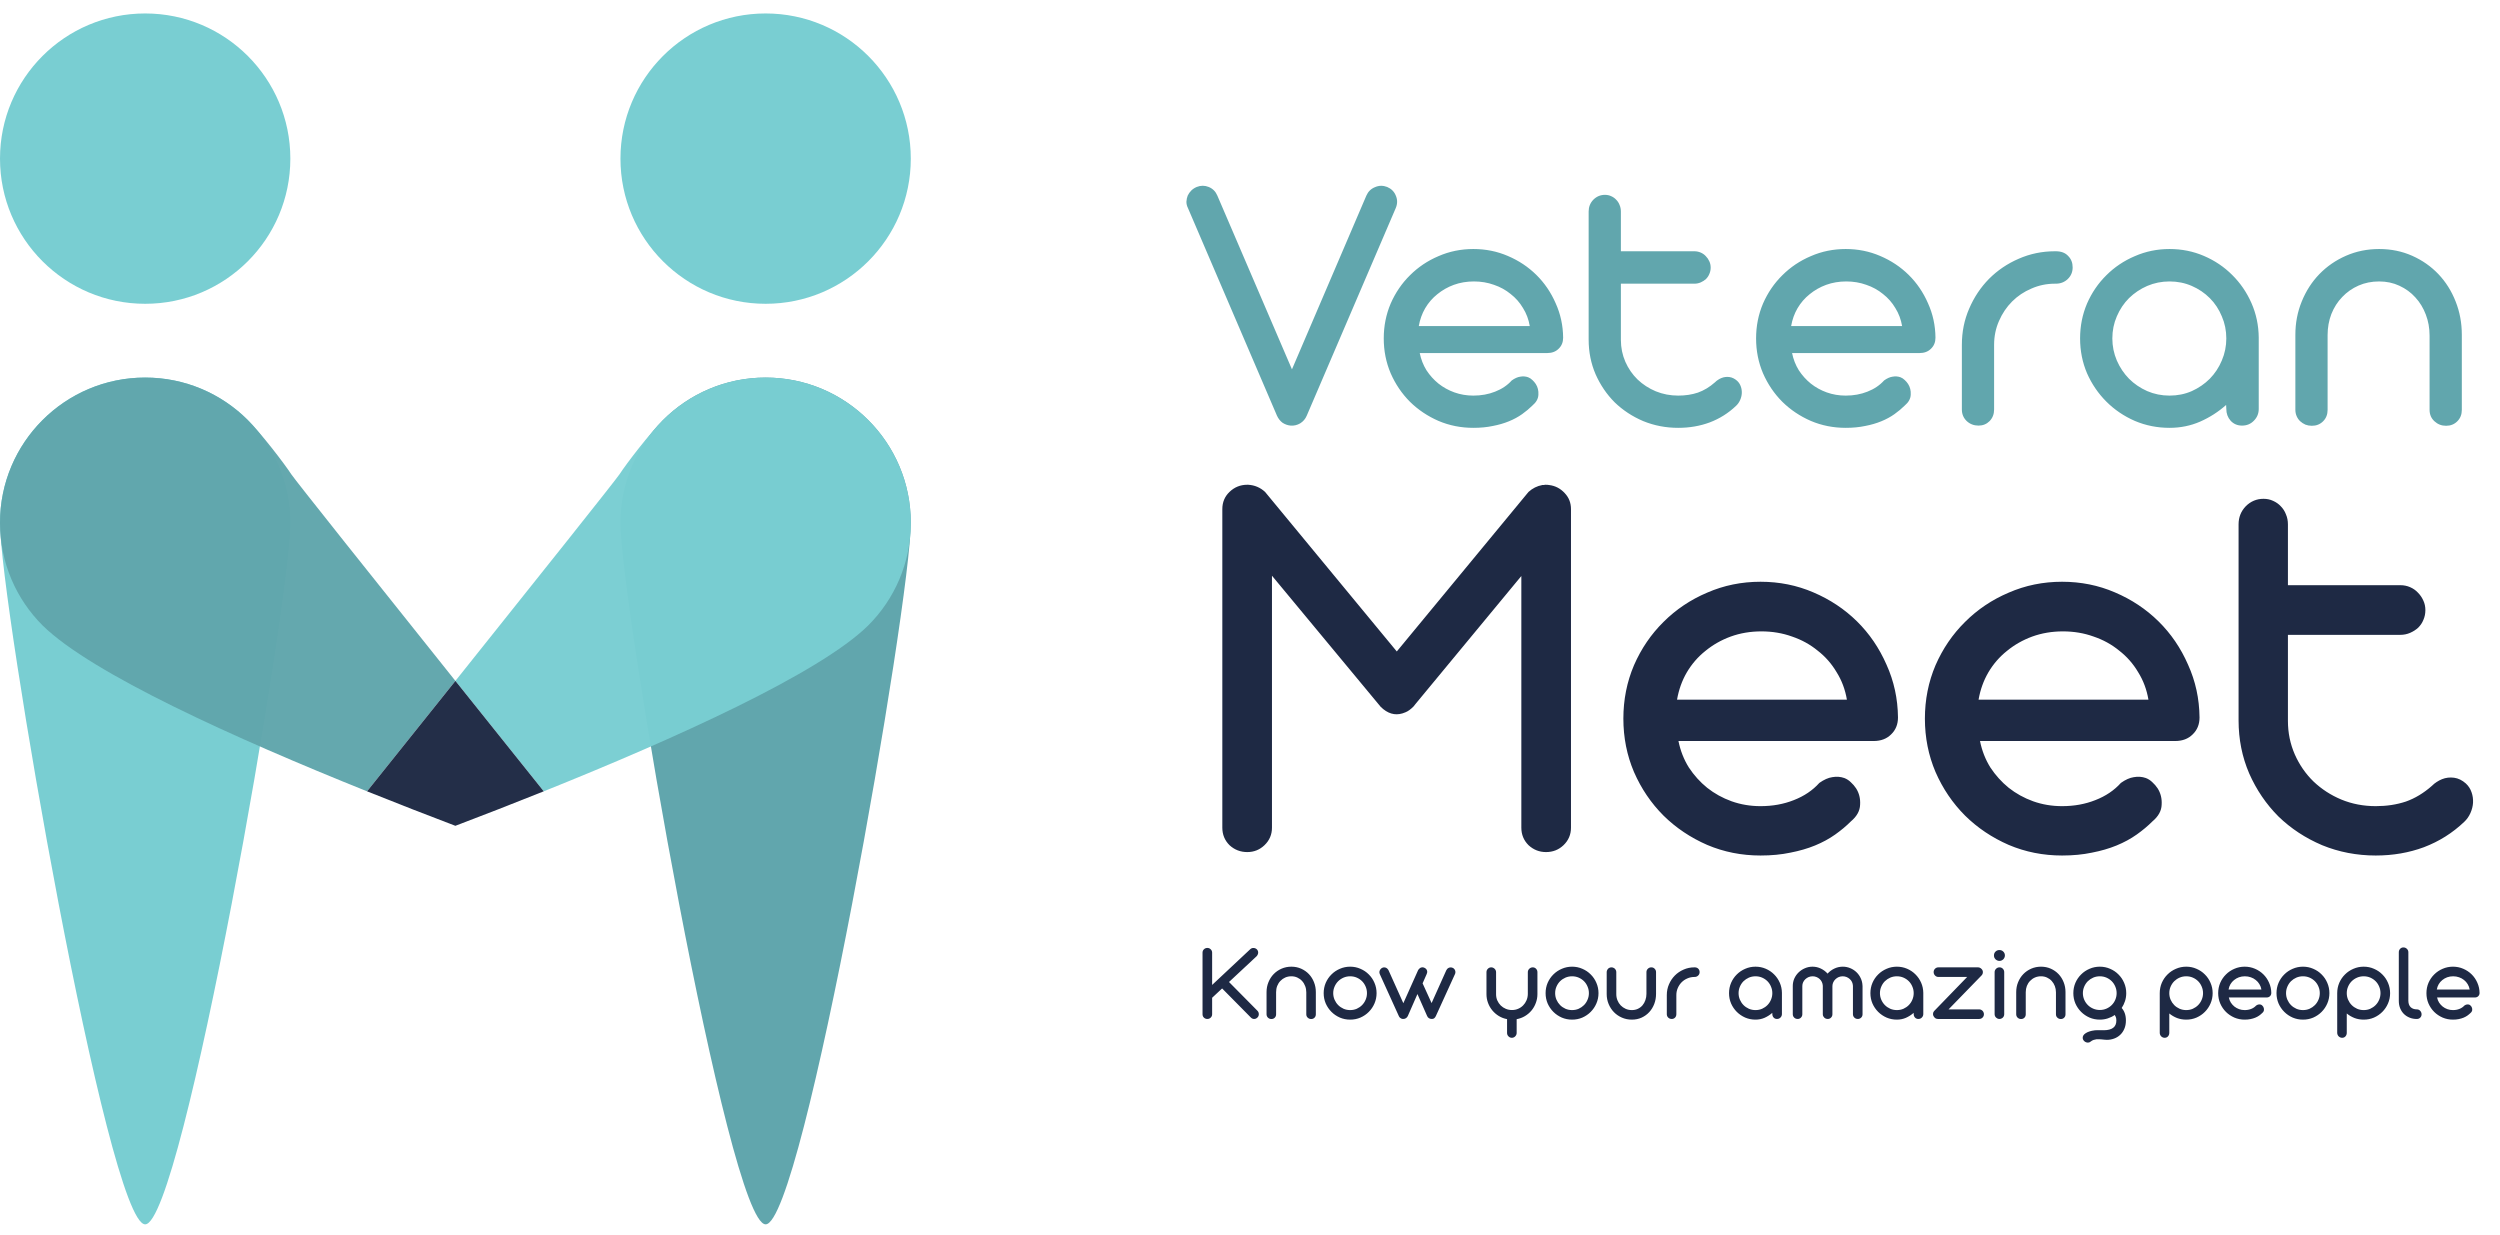 <svg width="170" height="84" viewBox="0 0 170 84" fill="none" xmlns="http://www.w3.org/2000/svg">
<path d="M9.872 20.658C15.323 20.658 19.743 16.238 19.743 10.787C19.743 5.335 15.323 0.915 9.872 0.915C4.42 0.915 0 5.335 0 10.787C0 16.238 4.42 20.658 9.872 20.658Z" fill="#79CED2"/>
<path d="M52.063 20.658C57.515 20.658 61.934 16.238 61.934 10.787C61.934 5.335 57.515 0.915 52.063 0.915C46.611 0.915 42.191 5.335 42.191 10.787C42.191 16.238 46.611 20.658 52.063 20.658Z" fill="#79CED2"/>
<path d="M61.935 35.546C61.935 40.998 54.595 83.255 52.063 83.255C49.531 83.255 42.191 40.998 42.191 35.546C42.191 30.094 46.611 25.674 52.063 25.674C57.515 25.674 61.935 30.094 61.935 35.546Z" fill="#61A6AD"/>
<path opacity="0.973" d="M52.063 25.674C50.7 25.674 49.401 25.95 48.22 26.45C47.039 26.949 45.976 27.672 45.082 28.565C44.189 29.458 42.622 31.491 42.124 32.255C41.877 32.633 36.415 39.486 30.967 46.301C33.157 49.041 35.125 51.499 36.974 53.81C45.94 50.209 55.728 45.793 59.043 42.526C59.936 41.633 60.66 40.569 61.159 39.388C61.659 38.207 61.935 36.909 61.935 35.546C61.935 34.183 61.659 32.884 61.159 31.703C60.66 30.522 59.936 29.458 59.043 28.565C58.15 27.672 57.086 26.949 55.905 26.45C54.724 25.95 53.426 25.674 52.063 25.674V25.674Z" fill="#79CED2"/>
<path d="M19.743 35.546C19.743 40.998 12.404 83.255 9.872 83.255C7.339 83.255 0 40.998 0 35.546C0 30.094 4.42 25.674 9.872 25.674C15.323 25.674 19.743 30.094 19.743 35.546Z" fill="#79CED2"/>
<path opacity="0.973" d="M9.872 25.674C8.509 25.674 7.211 25.95 6.03 26.45C4.849 26.949 3.785 27.672 2.892 28.565C1.999 29.458 1.275 30.522 0.776 31.703C0.276 32.884 0 34.183 0 35.546C0 36.909 0.276 38.207 0.776 39.388C1.275 40.569 1.999 41.633 2.892 42.526C6.206 45.793 15.993 50.209 24.959 53.81C27.088 51.15 27.97 50.051 30.967 46.301C25.516 39.481 20.057 32.633 19.811 32.255C19.312 31.491 17.745 29.458 16.852 28.565C15.959 27.672 14.896 26.949 13.714 26.45C12.534 25.95 11.235 25.674 9.872 25.674V25.674Z" fill="#61A6AD"/>
<path opacity="0.973" d="M30.967 46.301C27.97 50.052 27.088 51.15 24.959 53.81C27.038 54.645 29.066 55.433 30.965 56.155C32.868 55.431 34.892 54.646 36.974 53.81C35.125 51.499 33.157 49.041 30.967 46.301Z" fill="#1E2944"/>
<path d="M80.778 14.142C80.71 14.006 80.676 13.866 80.676 13.721C80.685 13.568 80.714 13.428 80.765 13.3C80.825 13.173 80.906 13.058 81.008 12.956C81.109 12.854 81.233 12.774 81.377 12.714C81.649 12.604 81.921 12.604 82.193 12.714C82.465 12.825 82.66 13.02 82.779 13.3L87.853 25.116L92.913 13.3C93.032 13.028 93.227 12.837 93.499 12.727C93.771 12.608 94.047 12.604 94.328 12.714C94.608 12.833 94.804 13.028 94.914 13.3C95.033 13.572 95.033 13.853 94.914 14.142L88.859 28.265C88.766 28.486 88.617 28.66 88.413 28.788C88.209 28.907 87.993 28.957 87.763 28.941C87.568 28.924 87.385 28.86 87.215 28.749C87.054 28.63 86.926 28.469 86.833 28.265L80.778 14.142ZM96.542 24.008C96.627 24.432 96.78 24.823 97.001 25.18C97.23 25.529 97.502 25.83 97.817 26.085C98.14 26.34 98.501 26.54 98.9 26.684C99.308 26.829 99.737 26.901 100.188 26.901C100.723 26.901 101.216 26.812 101.666 26.633C102.125 26.455 102.503 26.2 102.801 25.869C103.005 25.724 103.196 25.639 103.374 25.614C103.561 25.58 103.74 25.592 103.91 25.652C104.02 25.694 104.118 25.758 104.203 25.843C104.288 25.919 104.364 26.009 104.432 26.111C104.568 26.323 104.628 26.565 104.611 26.837C104.602 27.109 104.466 27.356 104.203 27.577C103.999 27.78 103.765 27.976 103.502 28.163C103.238 28.35 102.941 28.511 102.609 28.647C102.278 28.783 101.913 28.89 101.513 28.966C101.114 29.051 100.672 29.093 100.188 29.093C99.346 29.093 98.556 28.936 97.817 28.622C97.078 28.299 96.432 27.866 95.879 27.322C95.327 26.769 94.889 26.123 94.566 25.384C94.252 24.645 94.095 23.855 94.095 23.013C94.095 22.172 94.252 21.382 94.566 20.642C94.889 19.903 95.327 19.262 95.879 18.718C96.432 18.165 97.078 17.732 97.817 17.418C98.556 17.095 99.346 16.933 100.188 16.933C101.02 16.933 101.802 17.09 102.533 17.405C103.272 17.719 103.918 18.148 104.47 18.692C105.023 19.236 105.46 19.878 105.783 20.617C106.115 21.348 106.285 22.13 106.293 22.962C106.293 23.268 106.191 23.519 105.987 23.714C105.792 23.91 105.533 24.008 105.21 24.008H96.542ZM104.024 22.172C103.948 21.722 103.795 21.314 103.565 20.948C103.345 20.574 103.064 20.256 102.724 19.992C102.393 19.72 102.015 19.512 101.59 19.368C101.165 19.215 100.71 19.138 100.226 19.138C99.742 19.138 99.287 19.215 98.862 19.368C98.446 19.521 98.072 19.733 97.74 20.005C97.409 20.268 97.133 20.587 96.912 20.961C96.699 21.326 96.555 21.73 96.478 22.172H104.024ZM110.22 17.086H115.217C115.37 17.086 115.514 17.116 115.65 17.175C115.786 17.235 115.901 17.316 115.994 17.418C116.096 17.52 116.177 17.639 116.236 17.774C116.296 17.902 116.326 18.042 116.326 18.195C116.326 18.348 116.296 18.492 116.236 18.628C116.185 18.756 116.109 18.871 116.007 18.973C115.905 19.066 115.786 19.143 115.65 19.202C115.514 19.262 115.37 19.291 115.217 19.291H110.22V23.115C110.22 23.642 110.322 24.139 110.526 24.607C110.73 25.066 111.006 25.465 111.354 25.805C111.711 26.145 112.124 26.412 112.591 26.608C113.067 26.803 113.577 26.901 114.12 26.901C114.605 26.901 115.051 26.833 115.459 26.697C115.867 26.553 116.253 26.319 116.619 25.996C116.687 25.928 116.755 25.873 116.823 25.83C116.899 25.779 116.98 25.737 117.065 25.703C117.235 25.635 117.413 25.614 117.6 25.639C117.787 25.665 117.961 25.75 118.123 25.894C118.242 26.005 118.327 26.136 118.378 26.289C118.429 26.434 118.45 26.587 118.442 26.748C118.433 26.901 118.395 27.054 118.327 27.207C118.259 27.36 118.165 27.492 118.046 27.602C117.528 28.095 116.933 28.469 116.262 28.724C115.599 28.97 114.885 29.093 114.12 29.093C113.279 29.093 112.485 28.941 111.737 28.634C110.998 28.32 110.352 27.895 109.799 27.36C109.256 26.816 108.822 26.179 108.499 25.448C108.185 24.717 108.028 23.931 108.028 23.09V14.384C108.028 14.069 108.134 13.802 108.346 13.581C108.567 13.36 108.831 13.249 109.137 13.249C109.29 13.249 109.43 13.279 109.557 13.339C109.693 13.398 109.808 13.479 109.901 13.581C110.003 13.683 110.08 13.802 110.131 13.938C110.19 14.074 110.22 14.222 110.22 14.384V17.086ZM121.861 24.008C121.946 24.432 122.099 24.823 122.32 25.18C122.549 25.529 122.821 25.83 123.136 26.085C123.459 26.34 123.82 26.54 124.219 26.684C124.627 26.829 125.056 26.901 125.507 26.901C126.042 26.901 126.535 26.812 126.985 26.633C127.444 26.455 127.822 26.2 128.12 25.869C128.324 25.724 128.515 25.639 128.693 25.614C128.88 25.58 129.059 25.592 129.229 25.652C129.339 25.694 129.437 25.758 129.522 25.843C129.607 25.919 129.683 26.009 129.751 26.111C129.887 26.323 129.947 26.565 129.93 26.837C129.921 27.109 129.785 27.356 129.522 27.577C129.318 27.78 129.084 27.976 128.821 28.163C128.557 28.35 128.26 28.511 127.928 28.647C127.597 28.783 127.232 28.89 126.832 28.966C126.433 29.051 125.991 29.093 125.507 29.093C124.665 29.093 123.875 28.936 123.136 28.622C122.396 28.299 121.751 27.866 121.198 27.322C120.646 26.769 120.208 26.123 119.885 25.384C119.571 24.645 119.414 23.855 119.414 23.013C119.414 22.172 119.571 21.382 119.885 20.642C120.208 19.903 120.646 19.262 121.198 18.718C121.751 18.165 122.396 17.732 123.136 17.418C123.875 17.095 124.665 16.933 125.507 16.933C126.339 16.933 127.121 17.09 127.852 17.405C128.591 17.719 129.237 18.148 129.789 18.692C130.342 19.236 130.779 19.878 131.102 20.617C131.434 21.348 131.604 22.13 131.612 22.962C131.612 23.268 131.51 23.519 131.306 23.714C131.111 23.91 130.852 24.008 130.529 24.008H121.861ZM129.343 22.172C129.267 21.722 129.114 21.314 128.884 20.948C128.663 20.574 128.383 20.256 128.043 19.992C127.712 19.72 127.334 19.512 126.909 19.368C126.484 19.215 126.029 19.138 125.545 19.138C125.06 19.138 124.606 19.215 124.181 19.368C123.765 19.521 123.391 19.733 123.059 20.005C122.728 20.268 122.452 20.587 122.231 20.961C122.018 21.326 121.874 21.73 121.797 22.172H129.343ZM139.742 19.291H139.729C139.168 19.291 138.637 19.402 138.136 19.623C137.634 19.835 137.197 20.128 136.823 20.502C136.449 20.876 136.151 21.318 135.931 21.828C135.71 22.329 135.599 22.869 135.599 23.447V27.844C135.599 28.159 135.497 28.422 135.293 28.634C135.089 28.838 134.839 28.941 134.541 28.941C134.227 28.941 133.959 28.838 133.738 28.634C133.517 28.422 133.407 28.159 133.407 27.844V23.447C133.407 22.571 133.572 21.751 133.904 20.987C134.235 20.213 134.686 19.538 135.255 18.96C135.833 18.382 136.504 17.927 137.269 17.596C138.042 17.256 138.862 17.086 139.729 17.086H139.742H139.793C140.158 17.086 140.439 17.192 140.634 17.405C140.838 17.609 140.94 17.868 140.94 18.182C140.94 18.497 140.829 18.76 140.609 18.973C140.388 19.185 140.116 19.291 139.793 19.291H139.742ZM141.446 23.013C141.446 22.172 141.604 21.382 141.918 20.642C142.241 19.903 142.679 19.262 143.231 18.718C143.783 18.165 144.429 17.732 145.168 17.418C145.908 17.095 146.694 16.933 147.527 16.933C148.359 16.933 149.141 17.09 149.872 17.405C150.603 17.719 151.24 18.148 151.784 18.692C152.336 19.236 152.774 19.873 153.097 20.604C153.42 21.335 153.585 22.117 153.594 22.95V23.013V27.806C153.594 28.12 153.483 28.388 153.263 28.609C153.05 28.83 152.782 28.941 152.459 28.941C152.145 28.941 151.886 28.83 151.682 28.609C151.486 28.388 151.389 28.12 151.389 27.806L151.376 27.538C150.849 28.006 150.259 28.384 149.604 28.673C148.958 28.953 148.266 29.093 147.527 29.093C146.694 29.093 145.908 28.936 145.168 28.622C144.429 28.299 143.783 27.861 143.231 27.309C142.679 26.756 142.241 26.115 141.918 25.384C141.604 24.645 141.446 23.855 141.446 23.013ZM143.639 23.013C143.639 23.54 143.741 24.041 143.945 24.517C144.149 24.985 144.425 25.397 144.773 25.754C145.122 26.102 145.534 26.383 146.01 26.595C146.486 26.799 146.991 26.901 147.527 26.901C148.07 26.901 148.576 26.799 149.043 26.595C149.511 26.383 149.919 26.102 150.267 25.754C150.615 25.397 150.887 24.985 151.083 24.517C151.287 24.041 151.389 23.54 151.389 23.013C151.389 22.478 151.287 21.977 151.083 21.509C150.887 21.033 150.615 20.621 150.267 20.273C149.919 19.924 149.511 19.648 149.043 19.444C148.576 19.24 148.07 19.138 147.527 19.138C146.991 19.138 146.486 19.24 146.01 19.444C145.542 19.648 145.13 19.924 144.773 20.273C144.425 20.621 144.149 21.033 143.945 21.509C143.741 21.977 143.639 22.478 143.639 23.013ZM167.404 22.86V27.87C167.404 28.184 167.302 28.443 167.098 28.647C166.894 28.851 166.639 28.953 166.333 28.953C166.027 28.953 165.764 28.851 165.543 28.647C165.322 28.443 165.211 28.184 165.211 27.87V22.835V22.822C165.211 22.312 165.126 21.836 164.957 21.395C164.787 20.944 164.549 20.553 164.243 20.222C163.945 19.89 163.584 19.627 163.159 19.431C162.743 19.236 162.284 19.138 161.783 19.138C161.273 19.138 160.805 19.232 160.381 19.419C159.956 19.606 159.586 19.865 159.272 20.196C158.957 20.519 158.711 20.906 158.532 21.356C158.362 21.798 158.277 22.274 158.277 22.784V27.87C158.277 28.184 158.175 28.443 157.971 28.647C157.767 28.851 157.513 28.953 157.207 28.953C157.054 28.953 156.909 28.928 156.773 28.877C156.637 28.817 156.518 28.741 156.416 28.647C156.314 28.554 156.234 28.439 156.174 28.303C156.115 28.167 156.085 28.023 156.085 27.87V22.822V22.784V22.771C156.085 21.964 156.229 21.207 156.518 20.502C156.807 19.788 157.207 19.168 157.716 18.641C158.226 18.114 158.83 17.698 159.526 17.392C160.223 17.086 160.975 16.933 161.783 16.933C162.59 16.933 163.338 17.086 164.026 17.392C164.714 17.698 165.309 18.114 165.811 18.641C166.312 19.168 166.703 19.788 166.983 20.502C167.264 21.207 167.404 21.964 167.404 22.771V22.797V22.835V22.86Z" fill="#61A6AD"/>
<path d="M86.494 39.149V56.282C86.494 56.75 86.325 57.147 85.986 57.472C85.661 57.784 85.271 57.941 84.815 57.941C84.347 57.941 83.944 57.784 83.606 57.472C83.28 57.147 83.118 56.75 83.118 56.282V34.621C83.118 34.153 83.28 33.763 83.606 33.451C83.944 33.125 84.347 32.963 84.815 32.963H84.874C85.316 32.989 85.7 33.151 86.025 33.451L94.982 44.3L103.939 33.451C104.212 33.203 104.524 33.047 104.876 32.982C104.902 32.982 104.934 32.982 104.973 32.982C105.012 32.969 105.045 32.963 105.071 32.963C105.188 32.963 105.279 32.969 105.344 32.982C105.76 33.034 106.111 33.217 106.398 33.529C106.684 33.828 106.827 34.192 106.827 34.621V56.282C106.827 56.75 106.658 57.147 106.32 57.472C105.994 57.784 105.598 57.941 105.129 57.941C104.674 57.941 104.277 57.784 103.939 57.472C103.614 57.147 103.451 56.75 103.451 56.282V39.168L96.27 47.852L96.114 48.047C95.919 48.242 95.737 48.372 95.567 48.437C95.034 48.671 94.533 48.6 94.065 48.223L93.889 48.066L86.494 39.149ZM114.135 50.389C114.265 51.039 114.499 51.638 114.838 52.184C115.189 52.717 115.605 53.179 116.087 53.569C116.581 53.96 117.134 54.265 117.745 54.486C118.37 54.708 119.027 54.818 119.716 54.818C120.536 54.818 121.29 54.682 121.98 54.408C122.682 54.135 123.261 53.745 123.716 53.238C124.029 53.017 124.321 52.886 124.595 52.847C124.881 52.795 125.154 52.815 125.414 52.906C125.583 52.971 125.733 53.069 125.863 53.199C125.993 53.316 126.11 53.452 126.214 53.608C126.422 53.934 126.513 54.304 126.487 54.721C126.474 55.137 126.266 55.514 125.863 55.852C125.551 56.165 125.193 56.464 124.79 56.75C124.386 57.036 123.931 57.283 123.424 57.492C122.916 57.7 122.357 57.862 121.746 57.98C121.134 58.11 120.458 58.175 119.716 58.175C118.428 58.175 117.218 57.934 116.087 57.453C114.955 56.958 113.966 56.295 113.12 55.462C112.275 54.617 111.605 53.628 111.111 52.496C110.629 51.364 110.389 50.154 110.389 48.867C110.389 47.579 110.629 46.369 111.111 45.237C111.605 44.105 112.275 43.123 113.12 42.29C113.966 41.445 114.955 40.781 116.087 40.3C117.218 39.806 118.428 39.559 119.716 39.559C120.991 39.559 122.188 39.799 123.307 40.281C124.438 40.762 125.427 41.419 126.273 42.251C127.118 43.084 127.788 44.066 128.283 45.198C128.79 46.317 129.05 47.514 129.063 48.788C129.063 49.257 128.907 49.641 128.595 49.94C128.296 50.239 127.899 50.389 127.405 50.389H114.135ZM125.59 47.579C125.473 46.889 125.239 46.265 124.887 45.705C124.549 45.133 124.12 44.645 123.599 44.242C123.092 43.825 122.513 43.507 121.863 43.286C121.212 43.051 120.516 42.934 119.775 42.934C119.033 42.934 118.337 43.051 117.687 43.286C117.049 43.52 116.477 43.845 115.969 44.261C115.462 44.665 115.039 45.152 114.701 45.725C114.376 46.284 114.155 46.902 114.038 47.579H125.59ZM134.64 50.389C134.77 51.039 135.004 51.638 135.342 52.184C135.694 52.717 136.11 53.179 136.591 53.569C137.086 53.96 137.639 54.265 138.25 54.486C138.874 54.708 139.531 54.818 140.221 54.818C141.04 54.818 141.795 54.682 142.484 54.408C143.187 54.135 143.766 53.745 144.221 53.238C144.533 53.017 144.826 52.886 145.099 52.847C145.385 52.795 145.659 52.815 145.919 52.906C146.088 52.971 146.238 53.069 146.368 53.199C146.498 53.316 146.615 53.452 146.719 53.608C146.927 53.934 147.018 54.304 146.992 54.721C146.979 55.137 146.771 55.514 146.368 55.852C146.055 56.165 145.698 56.464 145.294 56.75C144.891 57.036 144.436 57.283 143.928 57.492C143.421 57.7 142.862 57.862 142.25 57.98C141.639 58.11 140.962 58.175 140.221 58.175C138.933 58.175 137.723 57.934 136.591 57.453C135.459 56.958 134.471 56.295 133.625 55.462C132.78 54.617 132.11 53.628 131.615 52.496C131.134 51.364 130.893 50.154 130.893 48.867C130.893 47.579 131.134 46.369 131.615 45.237C132.11 44.105 132.78 43.123 133.625 42.29C134.471 41.445 135.459 40.781 136.591 40.3C137.723 39.806 138.933 39.559 140.221 39.559C141.496 39.559 142.693 39.799 143.811 40.281C144.943 40.762 145.932 41.419 146.777 42.251C147.623 43.084 148.293 44.066 148.787 45.198C149.295 46.317 149.555 47.514 149.568 48.788C149.568 49.257 149.412 49.641 149.1 49.94C148.8 50.239 148.404 50.389 147.909 50.389H134.64ZM146.094 47.579C145.977 46.889 145.743 46.265 145.392 45.705C145.054 45.133 144.624 44.645 144.104 44.242C143.597 43.825 143.018 43.507 142.367 43.286C141.717 43.051 141.021 42.934 140.279 42.934C139.538 42.934 138.842 43.051 138.191 43.286C137.554 43.52 136.982 43.845 136.474 44.261C135.967 44.665 135.544 45.152 135.206 45.725C134.881 46.284 134.659 46.902 134.542 47.579H146.094ZM155.579 39.793H163.229C163.463 39.793 163.684 39.838 163.892 39.929C164.1 40.02 164.276 40.144 164.419 40.3C164.575 40.456 164.699 40.638 164.79 40.846C164.881 41.041 164.926 41.256 164.926 41.49C164.926 41.724 164.881 41.946 164.79 42.154C164.712 42.349 164.595 42.525 164.439 42.681C164.283 42.824 164.1 42.941 163.892 43.032C163.684 43.123 163.463 43.169 163.229 43.169H155.579V49.023C155.579 49.829 155.735 50.59 156.048 51.306C156.36 52.008 156.783 52.62 157.316 53.14C157.863 53.66 158.493 54.07 159.209 54.369C159.937 54.669 160.718 54.818 161.551 54.818C162.292 54.818 162.975 54.714 163.6 54.506C164.224 54.285 164.816 53.927 165.375 53.433C165.479 53.329 165.583 53.244 165.688 53.179C165.805 53.101 165.928 53.036 166.058 52.984C166.318 52.88 166.592 52.847 166.878 52.886C167.164 52.925 167.431 53.056 167.678 53.277C167.86 53.446 167.99 53.647 168.068 53.882C168.146 54.103 168.179 54.337 168.166 54.584C168.153 54.818 168.094 55.052 167.99 55.287C167.886 55.521 167.743 55.722 167.561 55.892C166.767 56.646 165.857 57.218 164.829 57.609C163.814 57.986 162.721 58.175 161.551 58.175C160.263 58.175 159.046 57.941 157.902 57.472C156.77 56.991 155.781 56.34 154.935 55.521C154.103 54.688 153.439 53.712 152.945 52.594C152.464 51.475 152.223 50.272 152.223 48.984V35.656C152.223 35.174 152.386 34.765 152.711 34.426C153.049 34.088 153.452 33.919 153.921 33.919C154.155 33.919 154.37 33.965 154.565 34.056C154.773 34.147 154.948 34.27 155.092 34.426C155.248 34.583 155.365 34.765 155.443 34.973C155.534 35.181 155.579 35.409 155.579 35.656V39.793Z" fill="#1E2944"/>
<path d="M82.425 66.976L85.01 64.553C85.078 64.488 85.156 64.457 85.245 64.463C85.332 64.465 85.409 64.499 85.475 64.564C85.505 64.597 85.526 64.634 85.539 64.674C85.554 64.714 85.559 64.756 85.554 64.798C85.552 64.839 85.54 64.879 85.52 64.919C85.502 64.96 85.477 64.996 85.445 65.029L83.572 66.776L85.505 68.731C85.57 68.799 85.602 68.879 85.599 68.969C85.599 69.057 85.567 69.133 85.501 69.196C85.436 69.259 85.362 69.29 85.278 69.29C85.195 69.29 85.122 69.257 85.059 69.192L83.104 67.214L82.425 67.848V68.969C82.425 69.06 82.392 69.136 82.327 69.199C82.264 69.26 82.188 69.29 82.1 69.29C82.01 69.29 81.932 69.26 81.866 69.199C81.803 69.136 81.772 69.06 81.772 68.969V64.78C81.772 64.689 81.803 64.614 81.866 64.553C81.932 64.49 82.01 64.459 82.1 64.459C82.188 64.459 82.264 64.49 82.327 64.553C82.392 64.614 82.425 64.689 82.425 64.78V66.976ZM89.477 67.49V68.973C89.477 69.066 89.447 69.143 89.386 69.203C89.326 69.264 89.251 69.294 89.16 69.294C89.069 69.294 88.991 69.264 88.926 69.203C88.861 69.143 88.828 69.066 88.828 68.973V67.482V67.478C88.828 67.327 88.803 67.186 88.752 67.055C88.702 66.922 88.632 66.806 88.541 66.708C88.453 66.61 88.346 66.532 88.22 66.474C88.097 66.416 87.961 66.388 87.812 66.388C87.662 66.388 87.523 66.415 87.397 66.471C87.271 66.526 87.162 66.603 87.069 66.701C86.976 66.796 86.903 66.911 86.85 67.044C86.8 67.175 86.775 67.316 86.775 67.467V68.973C86.775 69.066 86.744 69.143 86.684 69.203C86.624 69.264 86.548 69.294 86.457 69.294C86.412 69.294 86.369 69.286 86.329 69.271C86.289 69.254 86.254 69.231 86.223 69.203C86.193 69.175 86.169 69.141 86.152 69.101C86.134 69.061 86.125 69.018 86.125 68.973V67.478V67.467V67.463C86.125 67.224 86.168 67 86.254 66.791C86.339 66.58 86.457 66.396 86.608 66.24C86.759 66.084 86.938 65.961 87.144 65.87C87.351 65.78 87.573 65.734 87.812 65.734C88.052 65.734 88.273 65.78 88.477 65.87C88.68 65.961 88.857 66.084 89.005 66.24C89.154 66.396 89.269 66.58 89.352 66.791C89.435 67 89.477 67.224 89.477 67.463V67.471V67.482V67.49ZM90.659 67.535C90.659 67.691 90.69 67.839 90.75 67.98C90.811 68.119 90.892 68.241 90.996 68.346C91.099 68.45 91.221 68.533 91.362 68.596C91.502 68.656 91.652 68.686 91.811 68.686C91.972 68.686 92.121 68.656 92.26 68.596C92.398 68.533 92.519 68.45 92.622 68.346C92.725 68.241 92.806 68.119 92.864 67.98C92.924 67.839 92.954 67.691 92.954 67.535C92.954 67.376 92.924 67.228 92.864 67.09C92.806 66.949 92.725 66.827 92.622 66.723C92.519 66.62 92.398 66.538 92.26 66.478C92.121 66.418 91.972 66.388 91.811 66.388C91.652 66.388 91.502 66.418 91.362 66.478C91.223 66.538 91.101 66.62 90.996 66.723C90.892 66.827 90.811 66.949 90.75 67.09C90.69 67.228 90.659 67.376 90.659 67.535ZM90.01 67.535C90.01 67.286 90.057 67.052 90.15 66.833C90.246 66.614 90.375 66.424 90.539 66.263C90.702 66.099 90.894 65.971 91.112 65.878C91.331 65.782 91.564 65.734 91.811 65.734C92.06 65.734 92.293 65.782 92.509 65.878C92.728 65.971 92.918 66.099 93.079 66.263C93.243 66.424 93.371 66.614 93.464 66.833C93.559 67.052 93.607 67.286 93.607 67.535C93.607 67.784 93.559 68.018 93.464 68.237C93.371 68.453 93.243 68.643 93.079 68.807C92.918 68.97 92.728 69.1 92.509 69.196C92.293 69.289 92.06 69.335 91.811 69.335C91.564 69.335 91.331 69.289 91.112 69.196C90.894 69.1 90.702 68.97 90.539 68.807C90.375 68.643 90.246 68.453 90.15 68.237C90.057 68.018 90.01 67.784 90.01 67.535ZM95.427 68.218L96.431 65.972C96.441 65.95 96.459 65.924 96.484 65.897C96.509 65.867 96.538 65.841 96.57 65.821C96.606 65.801 96.646 65.787 96.691 65.78C96.737 65.772 96.786 65.778 96.838 65.799C96.901 65.824 96.948 65.855 96.978 65.893C97.011 65.931 97.032 65.971 97.042 66.014C97.052 66.054 97.054 66.094 97.046 66.135C97.038 66.175 97.028 66.208 97.016 66.233L96.737 66.867L97.348 68.21L98.348 65.98C98.361 65.95 98.381 65.919 98.409 65.889C98.436 65.859 98.47 65.834 98.511 65.814C98.551 65.794 98.595 65.784 98.643 65.784C98.693 65.781 98.746 65.794 98.801 65.821C98.839 65.841 98.87 65.868 98.896 65.901C98.923 65.933 98.942 65.969 98.952 66.006C98.965 66.044 98.97 66.083 98.967 66.123C98.965 66.163 98.956 66.2 98.941 66.233L97.639 69.09C97.611 69.148 97.577 69.196 97.537 69.233C97.496 69.271 97.44 69.29 97.367 69.29C97.291 69.29 97.225 69.272 97.167 69.237C97.109 69.202 97.066 69.148 97.038 69.075L96.386 67.595L95.729 69.094C95.701 69.152 95.66 69.199 95.604 69.237C95.551 69.272 95.489 69.29 95.415 69.29C95.406 69.29 95.388 69.289 95.363 69.286C95.338 69.281 95.31 69.272 95.28 69.26C95.252 69.245 95.223 69.225 95.193 69.199C95.165 69.172 95.141 69.136 95.121 69.094L93.83 66.248C93.803 66.192 93.793 66.135 93.8 66.074C93.81 66.014 93.833 65.961 93.868 65.916C93.903 65.868 93.948 65.831 94.004 65.806C94.059 65.781 94.12 65.775 94.185 65.787C94.246 65.8 94.296 65.826 94.336 65.867C94.376 65.907 94.405 65.946 94.423 65.984L95.427 68.218ZM101.733 67.607C101.733 67.758 101.76 67.898 101.816 68.029C101.874 68.16 101.952 68.275 102.05 68.373C102.148 68.468 102.262 68.544 102.393 68.599C102.524 68.655 102.665 68.682 102.816 68.682C102.965 68.682 103.103 68.655 103.231 68.599C103.362 68.544 103.475 68.467 103.571 68.369C103.669 68.271 103.746 68.156 103.801 68.026C103.859 67.892 103.889 67.75 103.892 67.599V67.584V67.576V66.108C103.892 66.063 103.901 66.02 103.918 65.98C103.936 65.94 103.96 65.906 103.99 65.878C104.02 65.848 104.055 65.824 104.096 65.806C104.136 65.789 104.179 65.78 104.224 65.78C104.317 65.78 104.394 65.812 104.454 65.878C104.515 65.941 104.545 66.018 104.545 66.108V67.573V67.584V67.599C104.545 67.81 104.508 68.012 104.435 68.203C104.365 68.394 104.267 68.565 104.141 68.716C104.015 68.867 103.865 68.994 103.692 69.097C103.521 69.198 103.334 69.267 103.133 69.305V70.237C103.133 70.283 103.124 70.326 103.107 70.366C103.089 70.406 103.065 70.441 103.035 70.471C103.007 70.502 102.973 70.525 102.933 70.543C102.895 70.561 102.854 70.57 102.809 70.57C102.715 70.57 102.637 70.537 102.575 70.471C102.512 70.409 102.48 70.331 102.48 70.237V69.301C102.279 69.264 102.093 69.193 101.922 69.09C101.753 68.987 101.606 68.86 101.48 68.709C101.354 68.558 101.256 68.388 101.186 68.199C101.115 68.01 101.08 67.81 101.08 67.599V66.108C101.08 66.018 101.111 65.941 101.174 65.878C101.237 65.812 101.314 65.78 101.404 65.78C101.45 65.78 101.491 65.789 101.529 65.806C101.569 65.824 101.604 65.848 101.635 65.878C101.665 65.906 101.689 65.94 101.706 65.98C101.724 66.02 101.733 66.063 101.733 66.108V67.607ZM105.75 67.535C105.75 67.691 105.78 67.839 105.84 67.98C105.901 68.119 105.983 68.241 106.086 68.346C106.189 68.45 106.311 68.533 106.452 68.596C106.593 68.656 106.743 68.686 106.901 68.686C107.062 68.686 107.212 68.656 107.35 68.596C107.489 68.533 107.609 68.45 107.713 68.346C107.816 68.241 107.896 68.119 107.954 67.98C108.015 67.839 108.045 67.691 108.045 67.535C108.045 67.376 108.015 67.228 107.954 67.09C107.896 66.949 107.816 66.827 107.713 66.723C107.609 66.62 107.489 66.538 107.35 66.478C107.212 66.418 107.062 66.388 106.901 66.388C106.743 66.388 106.593 66.418 106.452 66.478C106.314 66.538 106.191 66.62 106.086 66.723C105.983 66.827 105.901 66.949 105.84 67.09C105.78 67.228 105.75 67.376 105.75 67.535ZM105.101 67.535C105.101 67.286 105.147 67.052 105.24 66.833C105.336 66.614 105.466 66.424 105.629 66.263C105.793 66.099 105.984 65.971 106.203 65.878C106.422 65.782 106.654 65.734 106.901 65.734C107.15 65.734 107.383 65.782 107.599 65.878C107.818 65.971 108.008 66.099 108.169 66.263C108.333 66.424 108.461 66.614 108.554 66.833C108.65 67.052 108.698 67.286 108.698 67.535C108.698 67.784 108.65 68.018 108.554 68.237C108.461 68.453 108.333 68.643 108.169 68.807C108.008 68.97 107.818 69.1 107.599 69.196C107.383 69.289 107.15 69.335 106.901 69.335C106.654 69.335 106.422 69.289 106.203 69.196C105.984 69.1 105.793 68.97 105.629 68.807C105.466 68.643 105.336 68.453 105.24 68.237C105.147 68.018 105.101 67.784 105.101 67.535ZM109.908 67.603C109.908 67.751 109.935 67.891 109.988 68.022C110.04 68.153 110.113 68.267 110.206 68.365C110.302 68.463 110.414 68.541 110.542 68.599C110.673 68.657 110.814 68.686 110.965 68.686C111.116 68.686 111.253 68.657 111.377 68.599C111.5 68.541 111.604 68.462 111.69 68.362C111.775 68.261 111.841 68.144 111.886 68.01C111.934 67.877 111.958 67.735 111.958 67.584V66.104C111.958 66.014 111.991 65.937 112.056 65.874C112.121 65.811 112.199 65.78 112.29 65.78C112.381 65.78 112.456 65.811 112.516 65.874C112.579 65.937 112.611 66.014 112.611 66.104V67.584C112.611 67.826 112.571 68.053 112.49 68.267C112.409 68.478 112.296 68.663 112.15 68.822C112.004 68.981 111.831 69.106 111.629 69.199C111.428 69.29 111.207 69.335 110.965 69.335C110.726 69.335 110.502 69.29 110.293 69.199C110.084 69.109 109.903 68.986 109.75 68.829C109.596 68.671 109.475 68.486 109.387 68.275C109.299 68.063 109.255 67.838 109.255 67.599V66.104C109.255 66.059 109.264 66.018 109.282 65.98C109.299 65.94 109.322 65.904 109.35 65.874C109.38 65.844 109.414 65.821 109.452 65.806C109.492 65.789 109.535 65.78 109.58 65.78C109.625 65.78 109.667 65.789 109.704 65.806C109.745 65.821 109.78 65.844 109.81 65.874C109.84 65.904 109.864 65.94 109.882 65.98C109.899 66.018 109.908 66.059 109.908 66.104V67.603ZM115.219 66.433H115.215C115.049 66.433 114.892 66.466 114.743 66.531C114.595 66.594 114.465 66.681 114.354 66.791C114.244 66.902 114.156 67.033 114.09 67.184C114.025 67.332 113.992 67.492 113.992 67.663V68.965C113.992 69.058 113.962 69.136 113.902 69.199C113.841 69.26 113.767 69.29 113.679 69.29C113.586 69.29 113.507 69.26 113.441 69.199C113.376 69.136 113.343 69.058 113.343 68.965V67.663C113.343 67.404 113.392 67.161 113.49 66.935C113.588 66.706 113.722 66.506 113.89 66.335C114.061 66.163 114.26 66.029 114.487 65.931C114.716 65.83 114.958 65.78 115.215 65.78H115.219H115.234C115.342 65.78 115.425 65.811 115.483 65.874C115.543 65.934 115.574 66.011 115.574 66.104C115.574 66.198 115.541 66.275 115.475 66.338C115.41 66.401 115.33 66.433 115.234 66.433H115.219ZM117.574 67.535C117.574 67.286 117.621 67.052 117.714 66.833C117.809 66.614 117.939 66.424 118.102 66.263C118.266 66.099 118.457 65.971 118.676 65.878C118.895 65.782 119.128 65.734 119.374 65.734C119.621 65.734 119.852 65.781 120.069 65.874C120.285 65.967 120.474 66.094 120.635 66.255C120.799 66.416 120.928 66.605 121.024 66.822C121.119 67.038 121.168 67.269 121.171 67.516V67.535V68.954C121.171 69.047 121.138 69.126 121.073 69.192C121.01 69.257 120.931 69.29 120.835 69.29C120.742 69.29 120.665 69.257 120.605 69.192C120.547 69.126 120.518 69.047 120.518 68.954L120.514 68.875C120.358 69.013 120.183 69.125 119.99 69.211C119.798 69.294 119.593 69.335 119.374 69.335C119.128 69.335 118.895 69.289 118.676 69.196C118.457 69.1 118.266 68.97 118.102 68.807C117.939 68.643 117.809 68.453 117.714 68.237C117.621 68.018 117.574 67.784 117.574 67.535ZM118.223 67.535C118.223 67.691 118.253 67.839 118.314 67.98C118.374 68.119 118.456 68.241 118.559 68.346C118.662 68.45 118.784 68.533 118.925 68.596C119.066 68.656 119.216 68.686 119.374 68.686C119.535 68.686 119.685 68.656 119.824 68.596C119.962 68.533 120.083 68.45 120.186 68.346C120.289 68.241 120.37 68.119 120.427 67.98C120.488 67.839 120.518 67.691 120.518 67.535C120.518 67.376 120.488 67.228 120.427 67.09C120.37 66.949 120.289 66.827 120.186 66.723C120.083 66.62 119.962 66.538 119.824 66.478C119.685 66.418 119.535 66.388 119.374 66.388C119.216 66.388 119.066 66.418 118.925 66.478C118.787 66.538 118.665 66.62 118.559 66.723C118.456 66.827 118.374 66.949 118.314 67.09C118.253 67.228 118.223 67.376 118.223 67.535ZM124.604 68.969C124.604 69.06 124.572 69.136 124.509 69.199C124.449 69.26 124.375 69.29 124.286 69.29C124.241 69.29 124.198 69.282 124.158 69.267C124.118 69.25 124.083 69.227 124.052 69.199C124.022 69.169 123.997 69.135 123.977 69.097C123.959 69.057 123.951 69.014 123.951 68.969V67.055V67.048V67.033C123.946 66.94 123.924 66.854 123.886 66.776C123.849 66.696 123.798 66.628 123.735 66.572C123.673 66.514 123.6 66.469 123.516 66.436C123.436 66.404 123.35 66.388 123.26 66.388C123.164 66.388 123.074 66.405 122.988 66.44C122.905 66.475 122.831 66.523 122.765 66.584C122.702 66.642 122.652 66.711 122.614 66.791C122.577 66.872 122.558 66.957 122.558 67.048V68.969C122.558 69.06 122.526 69.136 122.463 69.199C122.403 69.26 122.329 69.29 122.241 69.29C122.195 69.29 122.153 69.282 122.112 69.267C122.072 69.25 122.037 69.227 122.007 69.199C121.977 69.169 121.953 69.135 121.935 69.097C121.917 69.057 121.909 69.014 121.909 68.969V67.055V67.048C121.909 66.867 121.944 66.697 122.014 66.538C122.087 66.377 122.185 66.238 122.309 66.12C122.432 66.001 122.574 65.908 122.735 65.84C122.896 65.77 123.067 65.734 123.249 65.734C123.452 65.734 123.642 65.777 123.818 65.863C123.997 65.948 124.149 66.063 124.275 66.206C124.403 66.063 124.557 65.948 124.736 65.863C124.914 65.777 125.106 65.734 125.309 65.734C125.491 65.734 125.66 65.769 125.819 65.836C125.977 65.902 126.117 65.992 126.238 66.108C126.359 66.224 126.456 66.36 126.528 66.516C126.601 66.669 126.642 66.834 126.649 67.01C126.652 67.02 126.653 67.033 126.653 67.048V68.969C126.653 69.06 126.622 69.136 126.559 69.199C126.496 69.26 126.42 69.29 126.332 69.29C126.287 69.29 126.244 69.282 126.204 69.267C126.164 69.25 126.128 69.227 126.098 69.199C126.068 69.169 126.044 69.135 126.026 69.097C126.009 69.057 126 69.014 126 68.969V67.059V67.048V67.037C125.995 66.944 125.974 66.857 125.936 66.776C125.898 66.696 125.847 66.628 125.781 66.572C125.718 66.514 125.645 66.469 125.562 66.436C125.479 66.404 125.392 66.388 125.302 66.388C125.209 66.388 125.119 66.405 125.034 66.44C124.951 66.475 124.878 66.523 124.815 66.584C124.752 66.642 124.702 66.711 124.664 66.791C124.626 66.872 124.606 66.957 124.604 67.048V67.063V67.071V68.969ZM127.187 67.535C127.187 67.286 127.234 67.052 127.327 66.833C127.422 66.614 127.552 66.424 127.715 66.263C127.879 66.099 128.07 65.971 128.289 65.878C128.508 65.782 128.741 65.734 128.987 65.734C129.234 65.734 129.465 65.781 129.682 65.874C129.898 65.967 130.087 66.094 130.248 66.255C130.412 66.416 130.541 66.605 130.637 66.822C130.732 67.038 130.781 67.269 130.784 67.516V67.535V68.954C130.784 69.047 130.751 69.126 130.686 69.192C130.623 69.257 130.544 69.29 130.448 69.29C130.355 69.29 130.278 69.257 130.218 69.192C130.16 69.126 130.131 69.047 130.131 68.954L130.127 68.875C129.971 69.013 129.796 69.125 129.603 69.211C129.411 69.294 129.206 69.335 128.987 69.335C128.741 69.335 128.508 69.289 128.289 69.196C128.07 69.1 127.879 68.97 127.715 68.807C127.552 68.643 127.422 68.453 127.327 68.237C127.234 68.018 127.187 67.784 127.187 67.535ZM127.836 67.535C127.836 67.691 127.866 67.839 127.927 67.98C127.987 68.119 128.069 68.241 128.172 68.346C128.275 68.45 128.397 68.533 128.538 68.596C128.679 68.656 128.829 68.686 128.987 68.686C129.148 68.686 129.298 68.656 129.437 68.596C129.575 68.533 129.696 68.45 129.799 68.346C129.902 68.241 129.983 68.119 130.04 67.98C130.101 67.839 130.131 67.691 130.131 67.535C130.131 67.376 130.101 67.228 130.04 67.09C129.983 66.949 129.902 66.827 129.799 66.723C129.696 66.62 129.575 66.538 129.437 66.478C129.298 66.418 129.148 66.388 128.987 66.388C128.829 66.388 128.679 66.418 128.538 66.478C128.4 66.538 128.278 66.62 128.172 66.723C128.069 66.827 127.987 66.949 127.927 67.09C127.866 67.228 127.836 67.376 127.836 67.535ZM134.507 65.78C134.55 65.78 134.59 65.789 134.628 65.806C134.668 65.824 134.702 65.847 134.73 65.874C134.8 65.937 134.836 66.014 134.836 66.104C134.836 66.195 134.804 66.272 134.741 66.335L132.503 68.637H134.579C134.624 68.637 134.667 68.646 134.707 68.663C134.747 68.681 134.783 68.705 134.813 68.735C134.843 68.765 134.866 68.801 134.881 68.841C134.898 68.879 134.907 68.92 134.907 68.965C134.907 69.056 134.876 69.133 134.813 69.196C134.75 69.259 134.672 69.29 134.579 69.29H131.782C131.724 69.29 131.671 69.277 131.623 69.252C131.578 69.225 131.542 69.189 131.514 69.147C131.461 69.079 131.439 69.004 131.446 68.924C131.451 68.851 131.479 68.79 131.529 68.743L133.767 66.433H131.812C131.722 66.433 131.645 66.4 131.582 66.335C131.519 66.269 131.488 66.191 131.488 66.101C131.488 66.01 131.519 65.934 131.582 65.874C131.645 65.811 131.722 65.78 131.812 65.78H134.507ZM135.589 64.972C135.589 64.866 135.624 64.778 135.695 64.708C135.768 64.637 135.856 64.602 135.959 64.602C136.065 64.602 136.153 64.637 136.223 64.708C136.296 64.778 136.333 64.866 136.333 64.972C136.333 65.022 136.323 65.07 136.302 65.115C136.285 65.158 136.258 65.197 136.223 65.233C136.19 65.265 136.151 65.292 136.106 65.312C136.061 65.332 136.012 65.342 135.959 65.342C135.909 65.342 135.861 65.332 135.816 65.312C135.77 65.292 135.73 65.265 135.695 65.233C135.662 65.197 135.636 65.158 135.615 65.115C135.598 65.07 135.589 65.022 135.589 64.972ZM136.287 68.965C136.287 69.011 136.279 69.053 136.261 69.094C136.246 69.132 136.223 69.165 136.193 69.196C136.163 69.223 136.128 69.246 136.087 69.264C136.05 69.281 136.008 69.29 135.963 69.29C135.917 69.29 135.875 69.281 135.834 69.264C135.797 69.246 135.763 69.223 135.732 69.196C135.702 69.165 135.678 69.132 135.661 69.094C135.643 69.053 135.634 69.011 135.634 68.965V66.108C135.634 66.018 135.667 65.941 135.732 65.878C135.798 65.812 135.876 65.78 135.967 65.78C136.06 65.78 136.136 65.812 136.197 65.878C136.257 65.941 136.287 66.018 136.287 66.108V68.965ZM140.454 67.49V68.973C140.454 69.066 140.424 69.143 140.363 69.203C140.303 69.264 140.227 69.294 140.137 69.294C140.046 69.294 139.968 69.264 139.903 69.203C139.837 69.143 139.805 69.066 139.805 68.973V67.482V67.478C139.805 67.327 139.779 67.186 139.729 67.055C139.679 66.922 139.608 66.806 139.518 66.708C139.43 66.61 139.323 66.532 139.197 66.474C139.074 66.416 138.938 66.388 138.789 66.388C138.638 66.388 138.5 66.415 138.374 66.471C138.248 66.526 138.139 66.603 138.046 66.701C137.953 66.796 137.88 66.911 137.827 67.044C137.777 67.175 137.751 67.316 137.751 67.467V68.973C137.751 69.066 137.721 69.143 137.661 69.203C137.6 69.264 137.525 69.294 137.434 69.294C137.389 69.294 137.346 69.286 137.306 69.271C137.266 69.254 137.23 69.231 137.2 69.203C137.17 69.175 137.146 69.141 137.129 69.101C137.111 69.061 137.102 69.018 137.102 68.973V67.478V67.467V67.463C137.102 67.224 137.145 67 137.23 66.791C137.316 66.58 137.434 66.396 137.585 66.24C137.736 66.084 137.915 65.961 138.121 65.87C138.328 65.78 138.55 65.734 138.789 65.734C139.028 65.734 139.25 65.78 139.454 65.87C139.657 65.961 139.834 66.084 139.982 66.24C140.13 66.396 140.246 66.58 140.329 66.791C140.412 67 140.454 67.224 140.454 67.463V67.471V67.482V67.49ZM140.987 67.535C140.987 67.286 141.034 67.052 141.127 66.833C141.222 66.614 141.352 66.424 141.516 66.263C141.679 66.099 141.87 65.971 142.089 65.878C142.308 65.782 142.541 65.734 142.788 65.734C143.037 65.734 143.269 65.782 143.486 65.878C143.705 65.971 143.895 66.099 144.056 66.263C144.219 66.424 144.348 66.614 144.441 66.833C144.536 67.052 144.584 67.286 144.584 67.535C144.584 67.724 144.557 67.903 144.501 68.075C144.446 68.243 144.37 68.399 144.275 68.543C144.365 68.643 144.436 68.764 144.486 68.905C144.536 69.046 144.562 69.208 144.562 69.392C144.562 69.611 144.525 69.802 144.452 69.966C144.382 70.129 144.286 70.266 144.165 70.377C144.044 70.488 143.906 70.571 143.75 70.626C143.597 70.681 143.437 70.709 143.271 70.709C143.213 70.709 143.154 70.705 143.093 70.698C143.035 70.693 142.975 70.686 142.912 70.679C142.852 70.674 142.791 70.67 142.731 70.668C142.671 70.665 142.613 70.666 142.557 70.671C142.494 70.679 142.428 70.694 142.357 70.717C142.289 70.742 142.225 70.778 142.165 70.826C142.12 70.867 142.069 70.889 142.014 70.894C141.958 70.902 141.906 70.895 141.855 70.875C141.805 70.858 141.76 70.829 141.719 70.788C141.682 70.751 141.654 70.707 141.636 70.656C141.621 70.606 141.62 70.552 141.633 70.494C141.645 70.439 141.679 70.383 141.735 70.328C141.792 70.275 141.868 70.227 141.961 70.184C142.057 70.144 142.151 70.114 142.244 70.094C142.382 70.064 142.515 70.05 142.64 70.052C142.769 70.055 142.903 70.056 143.044 70.056C143.623 70.056 143.912 69.837 143.912 69.4C143.912 69.294 143.9 69.213 143.875 69.158C143.852 69.1 143.828 69.053 143.803 69.018C143.659 69.119 143.501 69.197 143.327 69.252C143.156 69.308 142.976 69.335 142.788 69.335C142.541 69.335 142.308 69.289 142.089 69.196C141.87 69.1 141.679 68.97 141.516 68.807C141.352 68.643 141.222 68.453 141.127 68.237C141.034 68.018 140.987 67.784 140.987 67.535ZM141.636 67.535C141.636 67.691 141.667 67.839 141.727 67.98C141.787 68.119 141.869 68.24 141.972 68.343C142.075 68.446 142.198 68.528 142.338 68.588C142.479 68.648 142.629 68.679 142.788 68.679C142.949 68.679 143.098 68.648 143.237 68.588C143.375 68.528 143.496 68.446 143.599 68.343C143.702 68.24 143.783 68.119 143.841 67.98C143.901 67.839 143.931 67.691 143.931 67.535C143.931 67.376 143.901 67.228 143.841 67.09C143.783 66.949 143.702 66.827 143.599 66.723C143.496 66.62 143.375 66.538 143.237 66.478C143.098 66.418 142.949 66.388 142.788 66.388C142.629 66.388 142.479 66.418 142.338 66.478C142.2 66.538 142.078 66.62 141.972 66.723C141.869 66.827 141.787 66.949 141.727 67.09C141.667 67.228 141.636 67.376 141.636 67.535ZM146.863 67.535C146.863 67.286 146.909 67.052 147.002 66.833C147.098 66.614 147.227 66.424 147.391 66.263C147.555 66.099 147.746 65.971 147.965 65.878C148.184 65.782 148.416 65.734 148.663 65.734C148.912 65.734 149.145 65.782 149.361 65.878C149.58 65.971 149.77 66.099 149.931 66.263C150.095 66.424 150.223 66.614 150.316 66.833C150.412 67.052 150.46 67.286 150.46 67.535C150.46 67.784 150.412 68.018 150.316 68.237C150.223 68.453 150.095 68.643 149.931 68.807C149.77 68.97 149.58 69.1 149.361 69.196C149.145 69.289 148.912 69.335 148.663 69.335C148.442 69.335 148.234 69.299 148.04 69.226C147.846 69.15 147.67 69.047 147.512 68.916V70.23C147.512 70.326 147.483 70.406 147.425 70.471C147.367 70.537 147.29 70.57 147.195 70.57C147.149 70.57 147.107 70.561 147.066 70.543C147.026 70.525 146.991 70.502 146.961 70.471C146.931 70.441 146.907 70.405 146.889 70.362C146.871 70.322 146.863 70.278 146.863 70.23V67.535ZM147.512 67.535C147.512 67.691 147.542 67.839 147.602 67.98C147.663 68.119 147.745 68.241 147.848 68.346C147.951 68.45 148.073 68.533 148.214 68.596C148.355 68.656 148.504 68.686 148.663 68.686C148.824 68.686 148.974 68.656 149.112 68.596C149.251 68.533 149.371 68.45 149.474 68.346C149.578 68.241 149.658 68.119 149.716 67.98C149.776 67.839 149.807 67.691 149.807 67.535C149.807 67.376 149.776 67.228 149.716 67.09C149.658 66.949 149.578 66.827 149.474 66.723C149.371 66.62 149.251 66.538 149.112 66.478C148.974 66.418 148.824 66.388 148.663 66.388C148.504 66.388 148.355 66.418 148.214 66.478C148.075 66.538 147.953 66.62 147.848 66.723C147.745 66.827 147.663 66.949 147.602 67.09C147.542 67.228 147.512 67.376 147.512 67.535ZM151.561 67.829C151.586 67.955 151.631 68.071 151.697 68.177C151.765 68.28 151.845 68.369 151.938 68.445C152.034 68.52 152.141 68.579 152.259 68.622C152.38 68.665 152.507 68.686 152.64 68.686C152.799 68.686 152.945 68.66 153.078 68.607C153.214 68.554 153.326 68.478 153.414 68.38C153.474 68.338 153.531 68.312 153.584 68.305C153.639 68.295 153.692 68.299 153.742 68.316C153.775 68.329 153.804 68.348 153.829 68.373C153.854 68.395 153.877 68.422 153.897 68.452C153.937 68.515 153.955 68.587 153.95 68.667C153.947 68.748 153.907 68.821 153.829 68.886C153.769 68.947 153.7 69.004 153.622 69.06C153.544 69.115 153.456 69.163 153.357 69.203C153.259 69.243 153.151 69.275 153.033 69.298C152.915 69.323 152.784 69.335 152.64 69.335C152.391 69.335 152.157 69.289 151.938 69.196C151.719 69.1 151.528 68.972 151.365 68.811C151.201 68.647 151.071 68.456 150.976 68.237C150.883 68.018 150.836 67.784 150.836 67.535C150.836 67.286 150.883 67.052 150.976 66.833C151.071 66.614 151.201 66.424 151.365 66.263C151.528 66.099 151.719 65.971 151.938 65.878C152.157 65.782 152.391 65.734 152.64 65.734C152.887 65.734 153.118 65.781 153.335 65.874C153.554 65.967 153.745 66.094 153.908 66.255C154.072 66.416 154.202 66.606 154.297 66.825C154.395 67.042 154.446 67.273 154.448 67.52C154.448 67.61 154.418 67.685 154.358 67.743C154.3 67.8 154.223 67.829 154.127 67.829H151.561ZM153.776 67.286C153.754 67.152 153.708 67.032 153.64 66.923C153.575 66.813 153.492 66.718 153.391 66.64C153.293 66.56 153.181 66.498 153.055 66.455C152.93 66.41 152.795 66.388 152.652 66.388C152.508 66.388 152.374 66.41 152.248 66.455C152.124 66.501 152.014 66.564 151.916 66.644C151.817 66.722 151.736 66.817 151.67 66.927C151.607 67.035 151.565 67.155 151.542 67.286H153.776ZM155.451 67.535C155.451 67.691 155.482 67.839 155.542 67.98C155.602 68.119 155.684 68.241 155.787 68.346C155.89 68.45 156.013 68.533 156.153 68.596C156.294 68.656 156.444 68.686 156.603 68.686C156.764 68.686 156.913 68.656 157.052 68.596C157.19 68.533 157.311 68.45 157.414 68.346C157.517 68.241 157.598 68.119 157.656 67.98C157.716 67.839 157.746 67.691 157.746 67.535C157.746 67.376 157.716 67.228 157.656 67.09C157.598 66.949 157.517 66.827 157.414 66.723C157.311 66.62 157.19 66.538 157.052 66.478C156.913 66.418 156.764 66.388 156.603 66.388C156.444 66.388 156.294 66.418 156.153 66.478C156.015 66.538 155.893 66.62 155.787 66.723C155.684 66.827 155.602 66.949 155.542 67.09C155.482 67.228 155.451 67.376 155.451 67.535ZM154.802 67.535C154.802 67.286 154.849 67.052 154.942 66.833C155.037 66.614 155.167 66.424 155.331 66.263C155.494 66.099 155.685 65.971 155.904 65.878C156.123 65.782 156.356 65.734 156.603 65.734C156.852 65.734 157.084 65.782 157.301 65.878C157.52 65.971 157.71 66.099 157.871 66.263C158.034 66.424 158.163 66.614 158.256 66.833C158.351 67.052 158.399 67.286 158.399 67.535C158.399 67.784 158.351 68.018 158.256 68.237C158.163 68.453 158.034 68.643 157.871 68.807C157.71 68.97 157.52 69.1 157.301 69.196C157.084 69.289 156.852 69.335 156.603 69.335C156.356 69.335 156.123 69.289 155.904 69.196C155.685 69.1 155.494 68.97 155.331 68.807C155.167 68.643 155.037 68.453 154.942 68.237C154.849 68.018 154.802 67.784 154.802 67.535ZM158.93 67.535C158.93 67.286 158.977 67.052 159.07 66.833C159.166 66.614 159.295 66.424 159.459 66.263C159.622 66.099 159.814 65.971 160.033 65.878C160.251 65.782 160.484 65.734 160.731 65.734C160.98 65.734 161.213 65.782 161.429 65.878C161.648 65.971 161.838 66.099 161.999 66.263C162.163 66.424 162.291 66.614 162.384 66.833C162.48 67.052 162.527 67.286 162.527 67.535C162.527 67.784 162.48 68.018 162.384 68.237C162.291 68.453 162.163 68.643 161.999 68.807C161.838 68.97 161.648 69.1 161.429 69.196C161.213 69.289 160.98 69.335 160.731 69.335C160.509 69.335 160.302 69.299 160.108 69.226C159.914 69.15 159.738 69.047 159.58 68.916V70.23C159.58 70.326 159.551 70.406 159.493 70.471C159.435 70.537 159.358 70.57 159.263 70.57C159.217 70.57 159.174 70.561 159.134 70.543C159.094 70.525 159.059 70.502 159.029 70.471C158.998 70.441 158.974 70.405 158.957 70.362C158.939 70.322 158.93 70.278 158.93 70.23V67.535ZM159.58 67.535C159.58 67.691 159.61 67.839 159.67 67.98C159.731 68.119 159.812 68.241 159.916 68.346C160.019 68.45 160.141 68.533 160.282 68.596C160.423 68.656 160.572 68.686 160.731 68.686C160.892 68.686 161.042 68.656 161.18 68.596C161.318 68.533 161.439 68.45 161.542 68.346C161.645 68.241 161.726 68.119 161.784 67.98C161.844 67.839 161.874 67.691 161.874 67.535C161.874 67.376 161.844 67.228 161.784 67.09C161.726 66.949 161.645 66.827 161.542 66.723C161.439 66.62 161.318 66.538 161.18 66.478C161.042 66.418 160.892 66.388 160.731 66.388C160.572 66.388 160.423 66.418 160.282 66.478C160.143 66.538 160.021 66.62 159.916 66.723C159.812 66.827 159.731 66.949 159.67 67.09C159.61 67.228 159.58 67.376 159.58 67.535ZM164.346 68.637C164.439 68.637 164.516 68.671 164.576 68.739C164.636 68.804 164.667 68.882 164.667 68.973C164.667 69.064 164.636 69.139 164.576 69.199C164.516 69.26 164.439 69.29 164.346 69.29H164.331C164.16 69.29 164 69.26 163.851 69.199C163.703 69.139 163.575 69.056 163.466 68.95C163.358 68.842 163.273 68.713 163.21 68.561C163.149 68.411 163.119 68.243 163.119 68.059V64.753C163.119 64.66 163.149 64.582 163.21 64.519C163.27 64.456 163.344 64.425 163.432 64.425C163.523 64.425 163.601 64.456 163.666 64.519C163.734 64.582 163.768 64.66 163.768 64.753V68.059C163.771 68.246 163.824 68.389 163.927 68.49C164.032 68.588 164.172 68.637 164.346 68.637ZM165.722 67.829C165.747 67.955 165.793 68.071 165.858 68.177C165.926 68.28 166.007 68.369 166.1 68.445C166.195 68.52 166.302 68.579 166.421 68.622C166.541 68.665 166.668 68.686 166.802 68.686C166.96 68.686 167.106 68.66 167.24 68.607C167.375 68.554 167.487 68.478 167.576 68.38C167.636 68.338 167.693 68.312 167.745 68.305C167.801 68.295 167.854 68.299 167.904 68.316C167.937 68.329 167.966 68.348 167.991 68.373C168.016 68.395 168.038 68.422 168.059 68.452C168.099 68.515 168.117 68.587 168.111 68.667C168.109 68.748 168.069 68.821 167.991 68.886C167.93 68.947 167.861 69.004 167.783 69.06C167.705 69.115 167.617 69.163 167.519 69.203C167.421 69.243 167.313 69.275 167.194 69.298C167.076 69.323 166.945 69.335 166.802 69.335C166.553 69.335 166.319 69.289 166.1 69.196C165.881 69.1 165.69 68.972 165.526 68.811C165.362 68.647 165.233 68.456 165.137 68.237C165.044 68.018 164.998 67.784 164.998 67.535C164.998 67.286 165.044 67.052 165.137 66.833C165.233 66.614 165.362 66.424 165.526 66.263C165.69 66.099 165.881 65.971 166.1 65.878C166.319 65.782 166.553 65.734 166.802 65.734C167.048 65.734 167.28 65.781 167.496 65.874C167.715 65.967 167.906 66.094 168.07 66.255C168.234 66.416 168.363 66.606 168.459 66.825C168.557 67.042 168.607 67.273 168.61 67.52C168.61 67.61 168.579 67.685 168.519 67.743C168.461 67.8 168.384 67.829 168.289 67.829H165.722ZM167.938 67.286C167.915 67.152 167.87 67.032 167.802 66.923C167.737 66.813 167.654 66.718 167.553 66.64C167.455 66.56 167.343 66.498 167.217 66.455C167.091 66.41 166.956 66.388 166.813 66.388C166.67 66.388 166.535 66.41 166.409 66.455C166.286 66.501 166.175 66.564 166.077 66.644C165.979 66.722 165.897 66.817 165.832 66.927C165.769 67.035 165.726 67.155 165.703 67.286H167.938Z" fill="#1E2944"/>
</svg>

